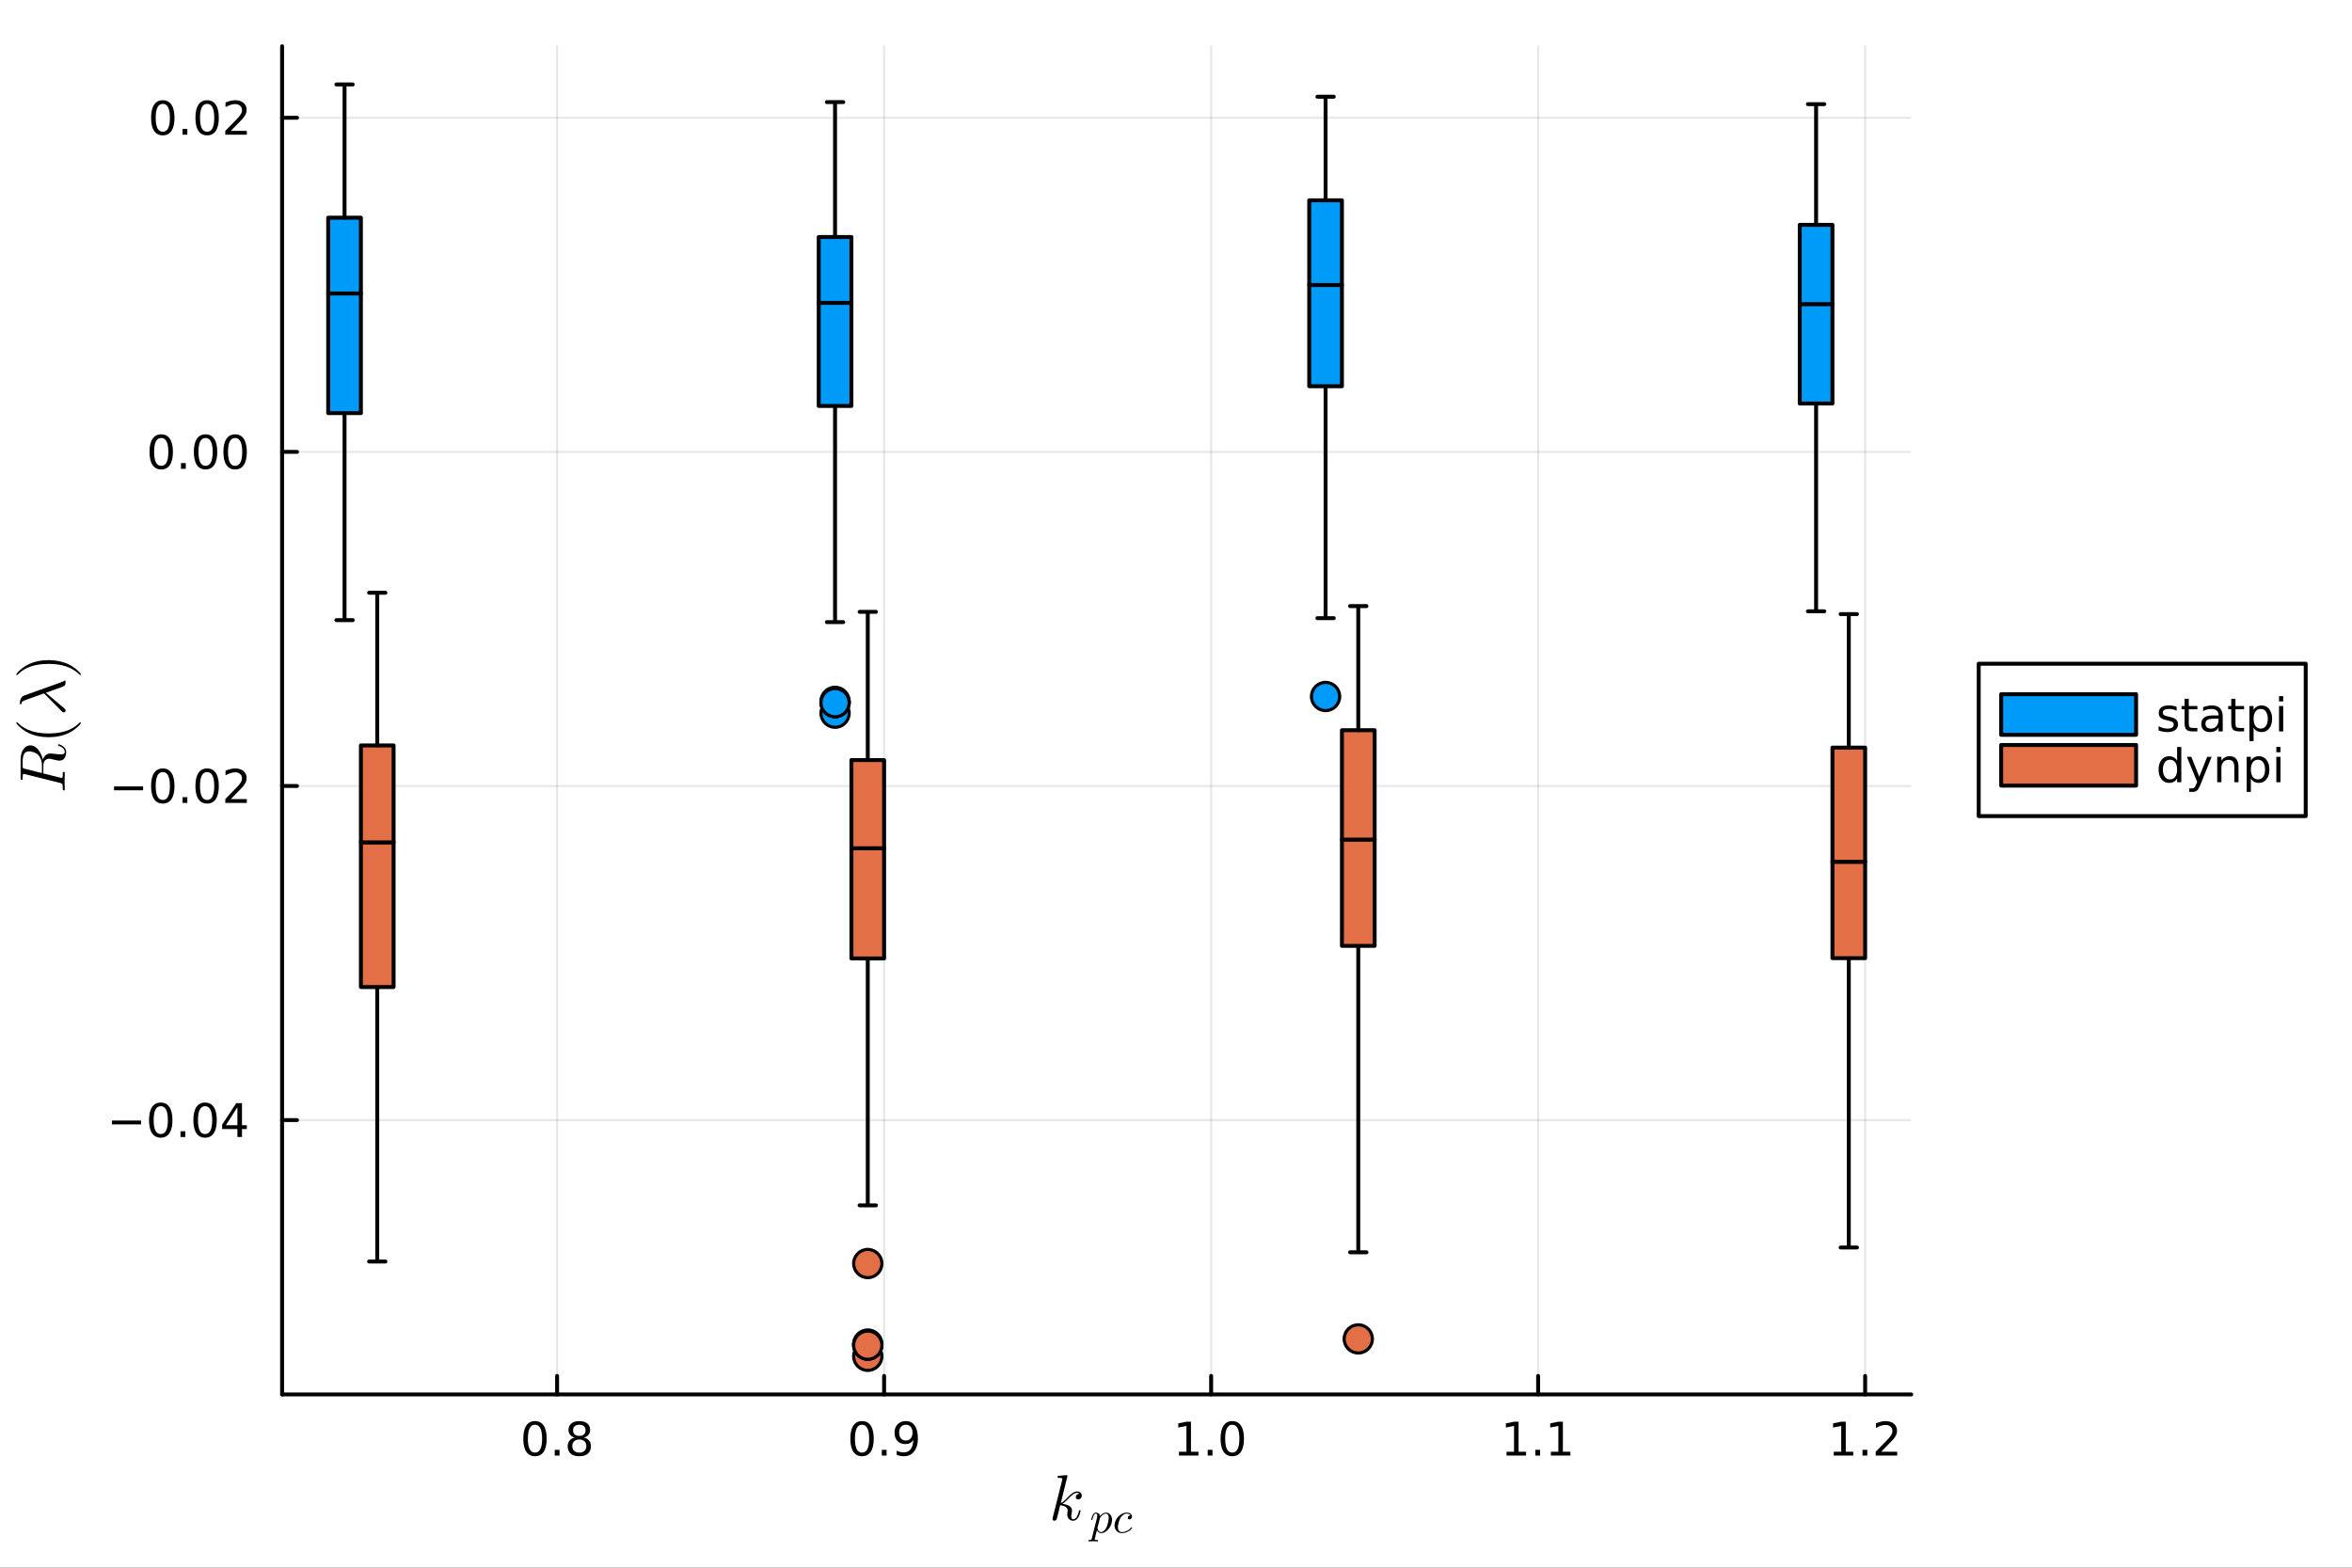 <?xml version="1.0" encoding="utf-8"?>
<svg xmlns="http://www.w3.org/2000/svg" xmlns:xlink="http://www.w3.org/1999/xlink" width="600" height="400" viewBox="0 0 2400 1600">
<rect x="0" y="0" width="2400" height="1600" fill="#333333" stroke="none"/>
<defs>
  <clipPath id="clip220">
    <rect x="0" y="0" width="2400" height="1600"/>
  </clipPath>
</defs>
<path clip-path="url(#clip220)" d="M0 1600 L2400 1600 L2400 0 L0 0  Z" fill="#ffffff" fill-rule="evenodd" fill-opacity="1"/>
<defs>
  <clipPath id="clip221">
    <rect x="480" y="0" width="1681" height="1600"/>
  </clipPath>
</defs>
<path clip-path="url(#clip220)" d="M287.852 1423.18 L1950.26 1423.18 L1950.26 47.244 L287.852 47.244  Z" fill="#ffffff" fill-rule="evenodd" fill-opacity="1"/>
<defs>
  <clipPath id="clip222">
    <rect x="287" y="47" width="1663" height="1377"/>
  </clipPath>
</defs>
<polyline clip-path="url(#clip222)" style="stroke:#000000; stroke-linecap:round; stroke-linejoin:round; stroke-width:2; stroke-opacity:0.1; fill:none" points="568.479,1423.18 568.479,47.244 "/>
<polyline clip-path="url(#clip222)" style="stroke:#000000; stroke-linecap:round; stroke-linejoin:round; stroke-width:2; stroke-opacity:0.1; fill:none" points="902.162,1423.18 902.162,47.244 "/>
<polyline clip-path="url(#clip222)" style="stroke:#000000; stroke-linecap:round; stroke-linejoin:round; stroke-width:2; stroke-opacity:0.1; fill:none" points="1235.85,1423.18 1235.85,47.244 "/>
<polyline clip-path="url(#clip222)" style="stroke:#000000; stroke-linecap:round; stroke-linejoin:round; stroke-width:2; stroke-opacity:0.1; fill:none" points="1569.53,1423.18 1569.53,47.244 "/>
<polyline clip-path="url(#clip222)" style="stroke:#000000; stroke-linecap:round; stroke-linejoin:round; stroke-width:2; stroke-opacity:0.1; fill:none" points="1903.21,1423.18 1903.21,47.244 "/>
<polyline clip-path="url(#clip220)" style="stroke:#000000; stroke-linecap:round; stroke-linejoin:round; stroke-width:4; stroke-opacity:1; fill:none" points="287.852,1423.18 1950.26,1423.18 "/>
<polyline clip-path="url(#clip220)" style="stroke:#000000; stroke-linecap:round; stroke-linejoin:round; stroke-width:4; stroke-opacity:1; fill:none" points="568.479,1423.18 568.479,1404.28 "/>
<polyline clip-path="url(#clip220)" style="stroke:#000000; stroke-linecap:round; stroke-linejoin:round; stroke-width:4; stroke-opacity:1; fill:none" points="902.162,1423.18 902.162,1404.28 "/>
<polyline clip-path="url(#clip220)" style="stroke:#000000; stroke-linecap:round; stroke-linejoin:round; stroke-width:4; stroke-opacity:1; fill:none" points="1235.85,1423.18 1235.85,1404.28 "/>
<polyline clip-path="url(#clip220)" style="stroke:#000000; stroke-linecap:round; stroke-linejoin:round; stroke-width:4; stroke-opacity:1; fill:none" points="1569.53,1423.18 1569.53,1404.28 "/>
<polyline clip-path="url(#clip220)" style="stroke:#000000; stroke-linecap:round; stroke-linejoin:round; stroke-width:4; stroke-opacity:1; fill:none" points="1903.21,1423.18 1903.21,1404.28 "/>
<path clip-path="url(#clip220)" d="M545.91 1454.1 Q542.299 1454.1 540.47 1457.66 Q538.665 1461.2 538.665 1468.33 Q538.665 1475.44 540.47 1479.01 Q542.299 1482.55 545.91 1482.55 Q549.544 1482.55 551.35 1479.01 Q553.178 1475.44 553.178 1468.33 Q553.178 1461.2 551.35 1457.66 Q549.544 1454.1 545.91 1454.1 M545.91 1450.39 Q551.72 1450.39 554.776 1455 Q557.854 1459.58 557.854 1468.33 Q557.854 1477.06 554.776 1481.67 Q551.72 1486.25 545.91 1486.25 Q540.1 1486.25 537.021 1481.67 Q533.966 1477.06 533.966 1468.33 Q533.966 1459.58 537.021 1455 Q540.1 1450.39 545.91 1450.39 Z" fill="#000000" fill-rule="nonzero" fill-opacity="1" /><path clip-path="url(#clip220)" d="M566.072 1479.7 L570.956 1479.7 L570.956 1485.58 L566.072 1485.58 L566.072 1479.7 Z" fill="#000000" fill-rule="nonzero" fill-opacity="1" /><path clip-path="url(#clip220)" d="M591.141 1469.17 Q587.808 1469.17 585.887 1470.95 Q583.988 1472.73 583.988 1475.86 Q583.988 1478.98 585.887 1480.77 Q587.808 1482.55 591.141 1482.55 Q594.475 1482.55 596.396 1480.77 Q598.317 1478.96 598.317 1475.86 Q598.317 1472.73 596.396 1470.95 Q594.498 1469.17 591.141 1469.17 M586.465 1467.18 Q583.456 1466.44 581.766 1464.38 Q580.1 1462.32 580.1 1459.35 Q580.1 1455.21 583.039 1452.8 Q586.002 1450.39 591.141 1450.39 Q596.303 1450.39 599.243 1452.8 Q602.183 1455.21 602.183 1459.35 Q602.183 1462.32 600.493 1464.38 Q598.826 1466.44 595.84 1467.18 Q599.22 1467.96 601.095 1470.26 Q602.993 1472.55 602.993 1475.86 Q602.993 1480.88 599.914 1483.57 Q596.859 1486.25 591.141 1486.25 Q585.424 1486.25 582.345 1483.57 Q579.289 1480.88 579.289 1475.86 Q579.289 1472.55 581.188 1470.26 Q583.086 1467.96 586.465 1467.18 M584.752 1459.79 Q584.752 1462.48 586.419 1463.98 Q588.109 1465.49 591.141 1465.49 Q594.15 1465.49 595.84 1463.98 Q597.553 1462.48 597.553 1459.79 Q597.553 1457.11 595.84 1455.6 Q594.15 1454.1 591.141 1454.1 Q588.109 1454.1 586.419 1455.6 Q584.752 1457.11 584.752 1459.79 Z" fill="#000000" fill-rule="nonzero" fill-opacity="1" /><path clip-path="url(#clip220)" d="M879.639 1454.1 Q876.028 1454.1 874.199 1457.66 Q872.394 1461.2 872.394 1468.33 Q872.394 1475.44 874.199 1479.01 Q876.028 1482.55 879.639 1482.55 Q883.273 1482.55 885.079 1479.01 Q886.908 1475.44 886.908 1468.33 Q886.908 1461.2 885.079 1457.66 Q883.273 1454.1 879.639 1454.1 M879.639 1450.39 Q885.449 1450.39 888.505 1455 Q891.584 1459.58 891.584 1468.33 Q891.584 1477.06 888.505 1481.67 Q885.449 1486.25 879.639 1486.25 Q873.829 1486.25 870.75 1481.67 Q867.695 1477.06 867.695 1468.33 Q867.695 1459.58 870.75 1455 Q873.829 1450.39 879.639 1450.39 Z" fill="#000000" fill-rule="nonzero" fill-opacity="1" /><path clip-path="url(#clip220)" d="M899.801 1479.7 L904.685 1479.7 L904.685 1485.58 L899.801 1485.58 L899.801 1479.7 Z" fill="#000000" fill-rule="nonzero" fill-opacity="1" /><path clip-path="url(#clip220)" d="M915.009 1484.86 L915.009 1480.6 Q916.769 1481.44 918.574 1481.88 Q920.38 1482.32 922.116 1482.32 Q926.745 1482.32 929.176 1479.21 Q931.63 1476.09 931.977 1469.75 Q930.634 1471.74 928.574 1472.8 Q926.514 1473.87 924.014 1473.87 Q918.829 1473.87 915.796 1470.74 Q912.787 1467.59 912.787 1462.15 Q912.787 1456.83 915.935 1453.61 Q919.083 1450.39 924.315 1450.39 Q930.31 1450.39 933.458 1455 Q936.63 1459.58 936.63 1468.33 Q936.63 1476.51 932.741 1481.39 Q928.875 1486.25 922.324 1486.25 Q920.565 1486.25 918.759 1485.9 Q916.954 1485.56 915.009 1484.86 M924.315 1470.21 Q927.463 1470.21 929.292 1468.06 Q931.144 1465.9 931.144 1462.15 Q931.144 1458.43 929.292 1456.27 Q927.463 1454.1 924.315 1454.1 Q921.167 1454.1 919.315 1456.27 Q917.486 1458.43 917.486 1462.15 Q917.486 1465.9 919.315 1468.06 Q921.167 1470.21 924.315 1470.21 Z" fill="#000000" fill-rule="nonzero" fill-opacity="1" /><path clip-path="url(#clip220)" d="M1203 1481.64 L1210.64 1481.64 L1210.64 1455.28 L1202.33 1456.95 L1202.33 1452.69 L1210.59 1451.02 L1215.27 1451.02 L1215.27 1481.64 L1222.91 1481.64 L1222.91 1485.58 L1203 1485.58 L1203 1481.64 Z" fill="#000000" fill-rule="nonzero" fill-opacity="1" /><path clip-path="url(#clip220)" d="M1232.35 1479.7 L1237.23 1479.7 L1237.23 1485.58 L1232.35 1485.58 L1232.35 1479.7 Z" fill="#000000" fill-rule="nonzero" fill-opacity="1" /><path clip-path="url(#clip220)" d="M1257.42 1454.1 Q1253.81 1454.1 1251.98 1457.66 Q1250.17 1461.2 1250.17 1468.33 Q1250.17 1475.44 1251.98 1479.01 Q1253.81 1482.55 1257.42 1482.55 Q1261.05 1482.55 1262.86 1479.01 Q1264.69 1475.44 1264.69 1468.33 Q1264.69 1461.2 1262.86 1457.66 Q1261.05 1454.1 1257.42 1454.1 M1257.42 1450.39 Q1263.23 1450.39 1266.28 1455 Q1269.36 1459.58 1269.36 1468.33 Q1269.36 1477.06 1266.28 1481.67 Q1263.23 1486.25 1257.42 1486.25 Q1251.61 1486.25 1248.53 1481.67 Q1245.47 1477.06 1245.47 1468.33 Q1245.47 1459.58 1248.53 1455 Q1251.61 1450.39 1257.42 1450.39 Z" fill="#000000" fill-rule="nonzero" fill-opacity="1" /><path clip-path="url(#clip220)" d="M1537.29 1481.64 L1544.93 1481.64 L1544.93 1455.28 L1536.62 1456.95 L1536.62 1452.69 L1544.89 1451.02 L1549.56 1451.02 L1549.56 1481.64 L1557.2 1481.64 L1557.2 1485.58 L1537.29 1485.58 L1537.29 1481.64 Z" fill="#000000" fill-rule="nonzero" fill-opacity="1" /><path clip-path="url(#clip220)" d="M1566.65 1479.7 L1571.53 1479.7 L1571.53 1485.58 L1566.65 1485.58 L1566.65 1479.7 Z" fill="#000000" fill-rule="nonzero" fill-opacity="1" /><path clip-path="url(#clip220)" d="M1582.53 1481.64 L1590.16 1481.64 L1590.16 1455.28 L1581.85 1456.95 L1581.85 1452.69 L1590.12 1451.02 L1594.79 1451.02 L1594.79 1481.64 L1602.43 1481.64 L1602.43 1485.58 L1582.53 1485.58 L1582.53 1481.64 Z" fill="#000000" fill-rule="nonzero" fill-opacity="1" /><path clip-path="url(#clip220)" d="M1871.16 1481.64 L1878.8 1481.64 L1878.8 1455.28 L1870.49 1456.95 L1870.49 1452.69 L1878.75 1451.02 L1883.43 1451.02 L1883.43 1481.64 L1891.07 1481.64 L1891.07 1485.58 L1871.16 1485.58 L1871.16 1481.64 Z" fill="#000000" fill-rule="nonzero" fill-opacity="1" /><path clip-path="url(#clip220)" d="M1900.51 1479.7 L1905.4 1479.7 L1905.4 1485.58 L1900.51 1485.58 L1900.51 1479.7 Z" fill="#000000" fill-rule="nonzero" fill-opacity="1" /><path clip-path="url(#clip220)" d="M1919.61 1481.64 L1935.93 1481.64 L1935.93 1485.58 L1913.99 1485.58 L1913.99 1481.64 Q1916.65 1478.89 1921.23 1474.26 Q1925.84 1469.61 1927.02 1468.27 Q1929.26 1465.74 1930.14 1464.01 Q1931.05 1462.25 1931.05 1460.56 Q1931.05 1457.8 1929.1 1456.07 Q1927.18 1454.33 1924.08 1454.33 Q1921.88 1454.33 1919.43 1455.09 Q1917 1455.86 1914.22 1457.41 L1914.22 1452.69 Q1917.04 1451.55 1919.5 1450.97 Q1921.95 1450.39 1923.99 1450.39 Q1929.36 1450.39 1932.55 1453.08 Q1935.75 1455.77 1935.75 1460.26 Q1935.75 1462.39 1934.94 1464.31 Q1934.15 1466.2 1932.04 1468.8 Q1931.46 1469.47 1928.36 1472.69 Q1925.26 1475.88 1919.61 1481.64 Z" fill="#000000" fill-rule="nonzero" fill-opacity="1" /><path clip-path="url(#clip220)" d="M1103.85 1526.34 Q1103.85 1528.18 1102.72 1529.27 Q1101.63 1530.37 1100.24 1530.37 Q1099.02 1530.37 1098.38 1529.66 Q1097.73 1528.95 1097.73 1528.05 Q1097.73 1527.66 1097.89 1527.18 Q1098.05 1526.67 1098.41 1526.05 Q1098.79 1525.44 1099.6 1524.99 Q1100.4 1524.54 1101.5 1524.48 Q1101.27 1524.25 1101.21 1524.22 Q1100.73 1523.83 1099.82 1523.7 Q1099.7 1523.64 1099.25 1523.64 Q1097.02 1523.64 1094.77 1525.28 Q1092.55 1526.89 1089.81 1529.95 Q1086.36 1533.53 1084.14 1534.85 Q1093.9 1536.13 1093.9 1541.77 Q1093.9 1542.7 1093.64 1543.83 Q1093.13 1545.96 1093.13 1547.5 Q1093.13 1550.59 1095.22 1550.59 Q1097.25 1550.59 1098.54 1548.53 Q1099.86 1546.47 1100.95 1542.45 Q1101.11 1541.71 1101.27 1541.48 Q1101.44 1541.25 1101.89 1541.25 Q1102.69 1541.25 1102.69 1541.9 Q1101.95 1545.67 1100.31 1548.57 Q1098.21 1552.08 1095.09 1552.08 Q1092.48 1552.08 1090.74 1550.27 Q1089.04 1548.44 1089.04 1545.54 Q1089.04 1544.83 1089.29 1543.22 Q1089.49 1542.58 1089.49 1541.83 Q1089.49 1540.32 1088.65 1539.19 Q1087.81 1538.03 1086.46 1537.45 Q1085.11 1536.87 1083.98 1536.62 Q1082.88 1536.33 1081.82 1536.23 Q1078.6 1549.85 1078.15 1550.69 Q1077.86 1551.27 1077.22 1551.66 Q1076.57 1552.08 1075.9 1552.08 Q1075.25 1552.08 1074.61 1551.63 Q1074 1551.21 1074 1550.21 Q1074 1549.69 1074.25 1548.76 L1083.82 1510.76 L1084.01 1509.47 Q1084.01 1509.08 1083.85 1508.89 Q1083.72 1508.66 1082.95 1508.5 Q1082.21 1508.34 1080.73 1508.34 Q1080.11 1508.34 1079.82 1508.31 Q1079.57 1508.28 1079.34 1508.12 Q1079.12 1507.92 1079.12 1507.54 Q1079.12 1506.99 1079.34 1506.7 Q1079.6 1506.38 1079.79 1506.31 Q1079.99 1506.25 1080.37 1506.21 Q1080.92 1506.18 1082.76 1506.02 Q1084.59 1505.83 1086.17 1505.7 Q1087.75 1505.57 1088.42 1505.57 Q1088.81 1505.57 1089 1505.76 Q1089.23 1505.93 1089.26 1506.12 L1089.29 1506.28 L1082.43 1534.11 Q1085.27 1532.98 1089.74 1527.99 Q1094.93 1522.19 1099.37 1522.19 Q1101.47 1522.19 1102.66 1523.48 Q1103.85 1524.73 1103.85 1526.34 Z" fill="#000000" fill-rule="nonzero" fill-opacity="1" /><path clip-path="url(#clip220)" d="M1134.72 1551.17 Q1134.72 1554.46 1133.05 1557.64 Q1131.41 1560.82 1128.81 1562.78 Q1126.22 1564.72 1123.58 1564.72 Q1122.01 1564.72 1120.95 1563.86 Q1119.91 1562.98 1119.35 1561.74 Q1118.92 1563.27 1117.99 1566.95 Q1117.07 1570.62 1117.07 1570.98 Q1117.07 1571.19 1117.11 1571.28 Q1117.16 1571.37 1117.36 1571.48 Q1117.56 1571.61 1118.06 1571.66 Q1118.56 1571.73 1119.39 1571.73 Q1119.82 1571.73 1119.98 1571.73 Q1120.16 1571.75 1120.31 1571.86 Q1120.5 1571.97 1120.5 1572.22 Q1120.5 1573.15 1119.66 1573.15 Q1118.92 1573.15 1117.38 1573.08 Q1115.85 1573.01 1115.08 1573.01 Q1114.43 1573.01 1113.12 1573.08 Q1111.82 1573.15 1111.21 1573.15 Q1110.6 1573.15 1110.6 1572.61 Q1110.6 1572.29 1110.69 1572.09 Q1110.76 1571.91 1110.94 1571.82 Q1111.12 1571.75 1111.27 1571.73 Q1111.41 1571.73 1111.68 1571.73 Q1112.72 1571.73 1113.17 1571.55 Q1113.62 1571.39 1113.78 1571.05 Q1113.96 1570.73 1114.16 1569.83 L1119.35 1549.27 Q1119.66 1547.9 1119.66 1546.93 Q1119.66 1545.71 1119.28 1545.26 Q1118.89 1544.81 1118.22 1544.81 Q1117.05 1544.81 1116.28 1546.21 Q1115.51 1547.6 1114.86 1550.31 Q1114.66 1551.05 1114.52 1551.21 Q1114.41 1551.37 1114.07 1551.37 Q1113.51 1551.35 1113.51 1550.9 Q1113.51 1550.78 1113.69 1550.06 Q1113.87 1549.32 1114.21 1548.24 Q1114.57 1547.13 1114.95 1546.43 Q1115.17 1545.96 1115.38 1545.64 Q1115.58 1545.33 1115.99 1544.83 Q1116.41 1544.34 1117.02 1544.07 Q1117.63 1543.79 1118.38 1543.79 Q1119.82 1543.79 1121.01 1544.65 Q1122.21 1545.51 1122.52 1547.24 Q1123.81 1545.73 1125.39 1544.76 Q1126.97 1543.79 1128.57 1543.79 Q1131.23 1543.79 1132.96 1545.87 Q1134.72 1547.92 1134.72 1551.17 M1131.38 1549.14 Q1131.38 1547.09 1130.59 1545.96 Q1129.83 1544.81 1128.43 1544.81 Q1126.69 1544.81 1124.69 1546.57 Q1122.7 1548.24 1122.3 1549.79 L1120.02 1558.83 L1119.89 1559.58 Q1119.89 1559.71 1119.95 1560.12 Q1120.04 1560.5 1120.29 1561.13 Q1120.56 1561.76 1120.92 1562.33 Q1121.31 1562.87 1121.98 1563.27 Q1122.68 1563.68 1123.54 1563.68 Q1124.91 1563.68 1126.4 1562.46 Q1127.91 1561.24 1129.04 1558.94 Q1129.74 1557.46 1130.55 1554.26 Q1131.38 1551.03 1131.38 1549.14 Z" fill="#000000" fill-rule="nonzero" fill-opacity="1" /><path clip-path="url(#clip220)" d="M1155.08 1558.85 Q1155.26 1559.06 1155.26 1559.26 Q1155.26 1559.46 1154.81 1560.05 Q1154.38 1560.64 1153.46 1561.42 Q1152.53 1562.21 1151.34 1562.96 Q1150.14 1563.7 1148.38 1564.2 Q1146.63 1564.72 1144.78 1564.72 Q1141.33 1564.72 1139.3 1562.44 Q1137.29 1560.16 1137.29 1556.89 Q1137.29 1553.71 1139.07 1550.67 Q1140.85 1547.6 1143.74 1545.71 Q1146.63 1543.79 1149.67 1543.79 Q1152.08 1543.79 1153.59 1544.92 Q1155.1 1546.05 1155.1 1547.76 Q1155.1 1549.09 1154.34 1549.9 Q1153.57 1550.72 1152.53 1550.72 Q1151.81 1550.72 1151.32 1550.31 Q1150.82 1549.88 1150.82 1549.09 Q1150.82 1548.08 1151.65 1547.29 Q1151.97 1546.97 1152.33 1546.84 Q1152.71 1546.68 1152.94 1546.68 Q1153.16 1546.66 1153.68 1546.66 Q1153.21 1545.78 1152.08 1545.31 Q1150.98 1544.81 1149.71 1544.81 Q1147.84 1544.81 1146.06 1546.12 Q1144.28 1547.4 1143.2 1549.43 Q1142.12 1551.41 1141.42 1554.23 Q1140.72 1557.03 1140.72 1558.65 Q1140.72 1560.88 1141.76 1562.28 Q1142.79 1563.68 1144.87 1563.68 Q1145.27 1563.68 1145.7 1563.66 Q1146.15 1563.63 1147.28 1563.39 Q1148.43 1563.14 1149.44 1562.71 Q1150.46 1562.28 1151.74 1561.36 Q1153.05 1560.41 1154.09 1559.12 Q1154.45 1558.65 1154.7 1558.65 Q1154.9 1558.65 1155.08 1558.85 Z" fill="#000000" fill-rule="nonzero" fill-opacity="1" /><polyline clip-path="url(#clip222)" style="stroke:#000000; stroke-linecap:round; stroke-linejoin:round; stroke-width:2; stroke-opacity:0.1; fill:none" points="287.852,1143.18 1950.26,1143.18 "/>
<polyline clip-path="url(#clip222)" style="stroke:#000000; stroke-linecap:round; stroke-linejoin:round; stroke-width:2; stroke-opacity:0.1; fill:none" points="287.852,802.188 1950.26,802.188 "/>
<polyline clip-path="url(#clip222)" style="stroke:#000000; stroke-linecap:round; stroke-linejoin:round; stroke-width:2; stroke-opacity:0.1; fill:none" points="287.852,461.195 1950.26,461.195 "/>
<polyline clip-path="url(#clip222)" style="stroke:#000000; stroke-linecap:round; stroke-linejoin:round; stroke-width:2; stroke-opacity:0.1; fill:none" points="287.852,120.201 1950.26,120.201 "/>
<polyline clip-path="url(#clip220)" style="stroke:#000000; stroke-linecap:round; stroke-linejoin:round; stroke-width:4; stroke-opacity:1; fill:none" points="287.852,1423.18 287.852,47.244 "/>
<polyline clip-path="url(#clip220)" style="stroke:#000000; stroke-linecap:round; stroke-linejoin:round; stroke-width:4; stroke-opacity:1; fill:none" points="287.852,1143.18 303.066,1143.18 "/>
<polyline clip-path="url(#clip220)" style="stroke:#000000; stroke-linecap:round; stroke-linejoin:round; stroke-width:4; stroke-opacity:1; fill:none" points="287.852,802.188 303.066,802.188 "/>
<polyline clip-path="url(#clip220)" style="stroke:#000000; stroke-linecap:round; stroke-linejoin:round; stroke-width:4; stroke-opacity:1; fill:none" points="287.852,461.195 303.066,461.195 "/>
<polyline clip-path="url(#clip220)" style="stroke:#000000; stroke-linecap:round; stroke-linejoin:round; stroke-width:4; stroke-opacity:1; fill:none" points="287.852,120.201 303.066,120.201 "/>
<path clip-path="url(#clip220)" d="M114.26 1143.63 L143.936 1143.63 L143.936 1147.57 L114.26 1147.57 L114.26 1143.63 Z" fill="#000000" fill-rule="nonzero" fill-opacity="1" /><path clip-path="url(#clip220)" d="M164.028 1128.98 Q160.417 1128.98 158.589 1132.55 Q156.783 1136.09 156.783 1143.22 Q156.783 1150.32 158.589 1153.89 Q160.417 1157.43 164.028 1157.43 Q167.663 1157.43 169.468 1153.89 Q171.297 1150.32 171.297 1143.22 Q171.297 1136.09 169.468 1132.55 Q167.663 1128.98 164.028 1128.98 M164.028 1125.28 Q169.839 1125.28 172.894 1129.88 Q175.973 1134.47 175.973 1143.22 Q175.973 1151.94 172.894 1156.55 Q169.839 1161.13 164.028 1161.13 Q158.218 1161.13 155.14 1156.55 Q152.084 1151.94 152.084 1143.22 Q152.084 1134.47 155.14 1129.88 Q158.218 1125.28 164.028 1125.28 Z" fill="#000000" fill-rule="nonzero" fill-opacity="1" /><path clip-path="url(#clip220)" d="M184.19 1154.58 L189.075 1154.58 L189.075 1160.46 L184.19 1160.46 L184.19 1154.58 Z" fill="#000000" fill-rule="nonzero" fill-opacity="1" /><path clip-path="url(#clip220)" d="M209.26 1128.98 Q205.649 1128.98 203.82 1132.55 Q202.014 1136.09 202.014 1143.22 Q202.014 1150.32 203.82 1153.89 Q205.649 1157.43 209.26 1157.43 Q212.894 1157.43 214.699 1153.89 Q216.528 1150.32 216.528 1143.22 Q216.528 1136.09 214.699 1132.55 Q212.894 1128.98 209.26 1128.98 M209.26 1125.28 Q215.07 1125.28 218.125 1129.88 Q221.204 1134.47 221.204 1143.22 Q221.204 1151.94 218.125 1156.55 Q215.07 1161.13 209.26 1161.13 Q203.449 1161.13 200.371 1156.55 Q197.315 1151.94 197.315 1143.22 Q197.315 1134.47 200.371 1129.88 Q203.449 1125.28 209.26 1125.28 Z" fill="#000000" fill-rule="nonzero" fill-opacity="1" /><path clip-path="url(#clip220)" d="M242.269 1129.98 L230.463 1148.43 L242.269 1148.43 L242.269 1129.98 M241.042 1125.9 L246.921 1125.9 L246.921 1148.43 L251.852 1148.43 L251.852 1152.31 L246.921 1152.31 L246.921 1160.46 L242.269 1160.46 L242.269 1152.31 L226.667 1152.31 L226.667 1147.8 L241.042 1125.9 Z" fill="#000000" fill-rule="nonzero" fill-opacity="1" /><path clip-path="url(#clip220)" d="M116.343 802.64 L146.019 802.64 L146.019 806.575 L116.343 806.575 L116.343 802.64 Z" fill="#000000" fill-rule="nonzero" fill-opacity="1" /><path clip-path="url(#clip220)" d="M166.112 787.987 Q162.501 787.987 160.672 791.552 Q158.866 795.093 158.866 802.223 Q158.866 809.33 160.672 812.894 Q162.501 816.436 166.112 816.436 Q169.746 816.436 171.552 812.894 Q173.38 809.33 173.38 802.223 Q173.38 795.093 171.552 791.552 Q169.746 787.987 166.112 787.987 M166.112 784.283 Q171.922 784.283 174.977 788.89 Q178.056 793.473 178.056 802.223 Q178.056 810.95 174.977 815.556 Q171.922 820.14 166.112 820.14 Q160.302 820.14 157.223 815.556 Q154.167 810.95 154.167 802.223 Q154.167 793.473 157.223 788.89 Q160.302 784.283 166.112 784.283 Z" fill="#000000" fill-rule="nonzero" fill-opacity="1" /><path clip-path="url(#clip220)" d="M186.274 813.589 L191.158 813.589 L191.158 819.468 L186.274 819.468 L186.274 813.589 Z" fill="#000000" fill-rule="nonzero" fill-opacity="1" /><path clip-path="url(#clip220)" d="M211.343 787.987 Q207.732 787.987 205.903 791.552 Q204.098 795.093 204.098 802.223 Q204.098 809.33 205.903 812.894 Q207.732 816.436 211.343 816.436 Q214.977 816.436 216.783 812.894 Q218.611 809.33 218.611 802.223 Q218.611 795.093 216.783 791.552 Q214.977 787.987 211.343 787.987 M211.343 784.283 Q217.153 784.283 220.209 788.89 Q223.287 793.473 223.287 802.223 Q223.287 810.95 220.209 815.556 Q217.153 820.14 211.343 820.14 Q205.533 820.14 202.454 815.556 Q199.399 810.95 199.399 802.223 Q199.399 793.473 202.454 788.89 Q205.533 784.283 211.343 784.283 Z" fill="#000000" fill-rule="nonzero" fill-opacity="1" /><path clip-path="url(#clip220)" d="M235.533 815.533 L251.852 815.533 L251.852 819.468 L229.908 819.468 L229.908 815.533 Q232.57 812.779 237.153 808.149 Q241.759 803.496 242.94 802.154 Q245.185 799.63 246.065 797.894 Q246.968 796.135 246.968 794.445 Q246.968 791.691 245.023 789.955 Q243.102 788.219 240 788.219 Q237.801 788.219 235.347 788.982 Q232.917 789.746 230.139 791.297 L230.139 786.575 Q232.963 785.441 235.417 784.862 Q237.871 784.283 239.908 784.283 Q245.278 784.283 248.472 786.969 Q251.667 789.654 251.667 794.144 Q251.667 796.274 250.857 798.195 Q250.07 800.093 247.963 802.686 Q247.384 803.357 244.283 806.575 Q241.181 809.769 235.533 815.533 Z" fill="#000000" fill-rule="nonzero" fill-opacity="1" /><path clip-path="url(#clip220)" d="M164.515 446.993 Q160.903 446.993 159.075 450.558 Q157.269 454.1 157.269 461.229 Q157.269 468.336 159.075 471.9 Q160.903 475.442 164.515 475.442 Q168.149 475.442 169.954 471.9 Q171.783 468.336 171.783 461.229 Q171.783 454.1 169.954 450.558 Q168.149 446.993 164.515 446.993 M164.515 443.29 Q170.325 443.29 173.38 447.896 Q176.459 452.479 176.459 461.229 Q176.459 469.956 173.38 474.563 Q170.325 479.146 164.515 479.146 Q158.704 479.146 155.626 474.563 Q152.57 469.956 152.57 461.229 Q152.57 452.479 155.626 447.896 Q158.704 443.29 164.515 443.29 Z" fill="#000000" fill-rule="nonzero" fill-opacity="1" /><path clip-path="url(#clip220)" d="M184.676 472.595 L189.561 472.595 L189.561 478.475 L184.676 478.475 L184.676 472.595 Z" fill="#000000" fill-rule="nonzero" fill-opacity="1" /><path clip-path="url(#clip220)" d="M209.746 446.993 Q206.135 446.993 204.306 450.558 Q202.5 454.1 202.5 461.229 Q202.5 468.336 204.306 471.9 Q206.135 475.442 209.746 475.442 Q213.38 475.442 215.186 471.9 Q217.014 468.336 217.014 461.229 Q217.014 454.1 215.186 450.558 Q213.38 446.993 209.746 446.993 M209.746 443.29 Q215.556 443.29 218.611 447.896 Q221.69 452.479 221.69 461.229 Q221.69 469.956 218.611 474.563 Q215.556 479.146 209.746 479.146 Q203.936 479.146 200.857 474.563 Q197.801 469.956 197.801 461.229 Q197.801 452.479 200.857 447.896 Q203.936 443.29 209.746 443.29 Z" fill="#000000" fill-rule="nonzero" fill-opacity="1" /><path clip-path="url(#clip220)" d="M239.908 446.993 Q236.297 446.993 234.468 450.558 Q232.662 454.1 232.662 461.229 Q232.662 468.336 234.468 471.9 Q236.297 475.442 239.908 475.442 Q243.542 475.442 245.347 471.9 Q247.176 468.336 247.176 461.229 Q247.176 454.1 245.347 450.558 Q243.542 446.993 239.908 446.993 M239.908 443.29 Q245.718 443.29 248.773 447.896 Q251.852 452.479 251.852 461.229 Q251.852 469.956 248.773 474.563 Q245.718 479.146 239.908 479.146 Q234.097 479.146 231.019 474.563 Q227.963 469.956 227.963 461.229 Q227.963 452.479 231.019 447.896 Q234.097 443.29 239.908 443.29 Z" fill="#000000" fill-rule="nonzero" fill-opacity="1" /><path clip-path="url(#clip220)" d="M166.112 105.999 Q162.501 105.999 160.672 109.564 Q158.866 113.106 158.866 120.235 Q158.866 127.342 160.672 130.907 Q162.501 134.448 166.112 134.448 Q169.746 134.448 171.552 130.907 Q173.38 127.342 173.38 120.235 Q173.38 113.106 171.552 109.564 Q169.746 105.999 166.112 105.999 M166.112 102.296 Q171.922 102.296 174.977 106.902 Q178.056 111.485 178.056 120.235 Q178.056 128.962 174.977 133.569 Q171.922 138.152 166.112 138.152 Q160.302 138.152 157.223 133.569 Q154.167 128.962 154.167 120.235 Q154.167 111.485 157.223 106.902 Q160.302 102.296 166.112 102.296 Z" fill="#000000" fill-rule="nonzero" fill-opacity="1" /><path clip-path="url(#clip220)" d="M186.274 131.601 L191.158 131.601 L191.158 137.481 L186.274 137.481 L186.274 131.601 Z" fill="#000000" fill-rule="nonzero" fill-opacity="1" /><path clip-path="url(#clip220)" d="M211.343 105.999 Q207.732 105.999 205.903 109.564 Q204.098 113.106 204.098 120.235 Q204.098 127.342 205.903 130.907 Q207.732 134.448 211.343 134.448 Q214.977 134.448 216.783 130.907 Q218.611 127.342 218.611 120.235 Q218.611 113.106 216.783 109.564 Q214.977 105.999 211.343 105.999 M211.343 102.296 Q217.153 102.296 220.209 106.902 Q223.287 111.485 223.287 120.235 Q223.287 128.962 220.209 133.569 Q217.153 138.152 211.343 138.152 Q205.533 138.152 202.454 133.569 Q199.399 128.962 199.399 120.235 Q199.399 111.485 202.454 106.902 Q205.533 102.296 211.343 102.296 Z" fill="#000000" fill-rule="nonzero" fill-opacity="1" /><path clip-path="url(#clip220)" d="M235.533 133.546 L251.852 133.546 L251.852 137.481 L229.908 137.481 L229.908 133.546 Q232.57 130.791 237.153 126.161 Q241.759 121.509 242.94 120.166 Q245.185 117.643 246.065 115.907 Q246.968 114.147 246.968 112.458 Q246.968 109.703 245.023 107.967 Q243.102 106.231 240 106.231 Q237.801 106.231 235.347 106.995 Q232.917 107.759 230.139 109.31 L230.139 104.587 Q232.963 103.453 235.417 102.874 Q237.871 102.296 239.908 102.296 Q245.278 102.296 248.472 104.981 Q251.667 107.666 251.667 112.157 Q251.667 114.286 250.857 116.208 Q250.07 118.106 247.963 120.698 Q247.384 121.37 244.283 124.587 Q241.181 127.782 235.533 133.546 Z" fill="#000000" fill-rule="nonzero" fill-opacity="1" /><path clip-path="url(#clip220)" d="M29.595 766.825 Q28.532 766.825 27.663 767.115 Q26.761 767.372 26.149 767.791 Q25.505 768.178 25.022 768.918 Q24.506 769.659 24.184 770.271 Q23.862 770.883 23.669 771.913 Q23.444 772.944 23.347 773.62 Q23.218 774.297 23.154 775.456 Q23.089 776.615 23.089 777.195 Q23.089 777.743 23.089 778.838 Q23.089 782.284 23.154 782.863 Q23.282 783.733 23.798 784.055 Q24.281 784.377 25.601 784.699 L42.799 788.983 L42.799 781.607 Q42.799 777.582 41.672 774.812 Q40.545 772.042 38.967 770.464 Q37.228 768.725 34.426 767.791 Q31.624 766.825 29.595 766.825 M59.965 759.643 Q60.319 759.643 61.124 759.933 Q61.929 760.19 63.057 760.835 Q64.152 761.479 65.15 762.348 Q66.148 763.218 66.825 764.603 Q67.533 765.988 67.533 767.566 Q67.533 767.952 67.501 768.339 Q67.501 768.725 67.34 769.691 Q67.211 770.625 66.954 771.398 Q66.728 772.171 66.181 773.137 Q65.665 774.103 64.957 774.78 Q64.216 775.424 63.057 775.875 Q61.865 776.326 60.416 776.326 Q59.128 776.326 54.812 775.263 Q51.141 774.329 50.239 774.329 Q49.24 774.329 48.306 774.651 Q47.373 774.941 46.406 775.682 Q45.44 776.39 44.86 777.904 Q44.248 779.417 44.248 781.543 L44.248 789.369 L61.736 793.749 Q61.769 793.749 62.219 793.846 Q62.638 793.942 62.864 793.942 Q63.282 793.942 63.54 793.685 Q63.797 793.395 63.926 792.686 Q64.023 791.978 64.055 791.43 Q64.055 790.85 64.055 789.659 Q64.055 788.177 64.313 787.92 Q64.474 787.791 64.764 787.791 Q65.215 787.791 65.537 787.92 Q65.826 788.016 65.923 788.274 Q66.02 788.499 66.052 788.66 Q66.084 788.822 66.084 789.111 L65.891 797.485 L66.084 805.794 Q66.084 806.728 65.343 806.728 Q64.699 806.728 64.442 806.503 Q64.152 806.277 64.12 805.987 Q64.055 805.697 64.055 804.957 Q64.055 803.346 63.959 802.38 Q63.862 801.414 63.733 800.802 Q63.572 800.158 63.121 799.836 Q62.67 799.482 62.284 799.321 Q61.865 799.16 60.931 798.934 L25.505 790.11 Q24.442 789.852 24.281 789.852 Q23.669 789.852 23.508 790.239 Q23.315 790.593 23.218 791.623 L23.089 794.135 Q23.089 794.908 23.057 795.23 Q23.025 795.52 22.864 795.746 Q22.703 795.971 22.349 795.971 Q21.447 795.971 21.253 795.585 Q21.028 795.198 21.028 794.071 L21.028 775.263 Q21.028 768.854 23.83 764.796 Q26.632 760.706 30.915 760.706 Q32.848 760.706 34.651 761.575 Q36.455 762.445 37.872 763.894 Q39.289 765.311 40.48 767.211 Q41.64 769.112 42.445 771.14 Q43.218 773.137 43.669 775.198 Q43.991 774.297 44.474 773.459 Q44.957 772.59 45.859 771.495 Q46.761 770.368 48.21 769.691 Q49.659 769.015 51.43 769.015 Q52.687 769.015 54.554 769.273 Q59.868 769.917 62.058 769.917 Q64.152 769.917 65.118 769.369 Q66.084 768.822 66.084 767.276 Q66.084 765.762 64.731 764.087 Q63.347 762.38 60.094 761.285 Q59.16 761.028 59.16 760.416 Q59.16 760.384 59.16 760.352 Q59.16 760.287 59.224 760.158 Q59.257 760.029 59.353 759.933 Q59.417 759.804 59.578 759.74 Q59.739 759.643 59.965 759.643 Z" fill="#000000" fill-rule="nonzero" fill-opacity="1" /><path clip-path="url(#clip220)" d="M49.595 752.406 Q38.452 752.406 29.466 748.251 Q25.698 746.48 22.542 744 Q19.386 741.52 18.001 739.878 Q16.616 738.235 16.616 737.784 Q16.616 737.14 17.26 737.108 Q17.582 737.108 18.387 737.977 Q29.208 748.605 49.595 748.573 Q70.045 748.573 80.448 738.235 Q81.575 737.108 81.929 737.108 Q82.573 737.108 82.573 737.784 Q82.573 738.235 81.253 739.813 Q79.933 741.391 76.905 743.839 Q73.878 746.287 70.174 748.058 Q61.189 752.406 49.595 752.406 Z" fill="#000000" fill-rule="nonzero" fill-opacity="1" /><path clip-path="url(#clip220)" d="M66.148 694.454 Q66.76 694.454 66.825 695.162 L66.825 696.612 Q66.825 698.093 66.599 698.737 Q66.374 699.381 65.343 700.122 Q64.699 700.573 61.704 701.7 Q58.677 702.795 54.103 704.405 Q49.53 705.983 46.825 707.046 L65.569 722.924 Q66.954 724.019 66.954 725.114 Q66.954 725.919 66.406 726.499 Q65.859 727.078 65.021 727.078 Q64.409 727.078 64.055 726.853 Q63.701 726.595 62.992 725.919 L44.925 707.69 L26.986 714.099 Q23.669 715.323 22.832 716.032 Q21.994 716.708 21.704 718.383 Q21.543 718.995 21.028 718.995 Q20.32 718.995 20.32 717.803 Q20.32 711.426 24.989 709.752 L62.509 696.289 Q64.667 695.549 65.569 694.776 Q65.987 694.454 66.148 694.454 Z" fill="#000000" fill-rule="nonzero" fill-opacity="1" /><path clip-path="url(#clip220)" d="M81.929 689.023 Q81.607 689.023 80.802 688.186 Q69.981 677.558 49.595 677.558 Q29.144 677.558 18.806 687.767 Q17.614 689.023 17.26 689.023 Q16.616 689.023 16.616 688.379 Q16.616 687.928 17.936 686.35 Q19.257 684.74 22.284 682.325 Q25.311 679.877 29.015 678.073 Q38.001 673.726 49.595 673.726 Q60.738 673.726 69.723 677.88 Q73.491 679.651 76.648 682.131 Q79.804 684.611 81.189 686.254 Q82.573 687.896 82.573 688.379 Q82.573 689.023 81.929 689.023 Z" fill="#000000" fill-rule="nonzero" fill-opacity="1" /><path clip-path="url(#clip222)" d="M351.585 632.913 L343.243 632.913 L359.928 632.913 L351.585 632.913 L351.585 421.62 L351.585 632.913  Z" fill="#009af9" fill-rule="evenodd" fill-opacity="1"/>
<polyline clip-path="url(#clip222)" style="stroke:#000000; stroke-linecap:round; stroke-linejoin:round; stroke-width:4; stroke-opacity:1; fill:none" points="351.585,632.913 343.243,632.913 359.928,632.913 351.585,632.913 351.585,421.62 351.585,632.913 "/>
<path clip-path="url(#clip222)" d="M368.27 421.62 L368.27 299.516 L334.901 299.516 L334.901 421.62 L368.27 421.62 L368.27 299.516 L368.27 421.62  Z" fill="#009af9" fill-rule="evenodd" fill-opacity="1"/>
<polyline clip-path="url(#clip222)" style="stroke:#000000; stroke-linecap:round; stroke-linejoin:round; stroke-width:4; stroke-opacity:1; fill:none" points="368.27,421.62 368.27,299.516 334.901,299.516 334.901,421.62 368.27,421.62 368.27,299.516 368.27,421.62 "/>
<path clip-path="url(#clip222)" d="M368.27 222.189 L334.901 222.189 L334.901 299.516 L368.27 299.516 L368.27 222.189 L351.585 222.189 L368.27 222.189  Z" fill="#009af9" fill-rule="evenodd" fill-opacity="1"/>
<polyline clip-path="url(#clip222)" style="stroke:#000000; stroke-linecap:round; stroke-linejoin:round; stroke-width:4; stroke-opacity:1; fill:none" points="368.27,222.189 334.901,222.189 334.901,299.516 368.27,299.516 368.27,222.189 351.585,222.189 368.27,222.189 "/>
<path clip-path="url(#clip222)" d="M351.585 86.186 L343.243 86.186 L359.928 86.186 L351.585 86.186 L351.585 222.189 L351.585 86.186  Z" fill="#009af9" fill-rule="evenodd" fill-opacity="1"/>
<polyline clip-path="url(#clip222)" style="stroke:#000000; stroke-linecap:round; stroke-linejoin:round; stroke-width:4; stroke-opacity:1; fill:none" points="351.585,86.186 343.243,86.186 359.928,86.186 351.585,86.186 351.585,222.189 351.585,86.186 "/>
<path clip-path="url(#clip222)" d="M852.11 634.935 L843.768 634.935 L860.452 634.935 L852.11 634.935 L852.11 414.329 L852.11 634.935  Z" fill="#009af9" fill-rule="evenodd" fill-opacity="1"/>
<polyline clip-path="url(#clip222)" style="stroke:#000000; stroke-linecap:round; stroke-linejoin:round; stroke-width:4; stroke-opacity:1; fill:none" points="852.11,634.935 843.768,634.935 860.452,634.935 852.11,634.935 852.11,414.329 852.11,634.935 "/>
<path clip-path="url(#clip222)" d="M868.794 414.329 L868.794 309.127 L835.426 309.127 L835.426 414.329 L868.794 414.329 L868.794 309.127 L868.794 414.329  Z" fill="#009af9" fill-rule="evenodd" fill-opacity="1"/>
<polyline clip-path="url(#clip222)" style="stroke:#000000; stroke-linecap:round; stroke-linejoin:round; stroke-width:4; stroke-opacity:1; fill:none" points="868.794,414.329 868.794,309.127 835.426,309.127 835.426,414.329 868.794,414.329 868.794,309.127 868.794,414.329 "/>
<path clip-path="url(#clip222)" d="M868.794 241.886 L835.426 241.886 L835.426 309.127 L868.794 309.127 L868.794 241.886 L852.11 241.886 L868.794 241.886  Z" fill="#009af9" fill-rule="evenodd" fill-opacity="1"/>
<polyline clip-path="url(#clip222)" style="stroke:#000000; stroke-linecap:round; stroke-linejoin:round; stroke-width:4; stroke-opacity:1; fill:none" points="868.794,241.886 835.426,241.886 835.426,309.127 868.794,309.127 868.794,241.886 852.11,241.886 868.794,241.886 "/>
<path clip-path="url(#clip222)" d="M852.11 104.202 L843.768 104.202 L860.452 104.202 L852.11 104.202 L852.11 241.886 L852.11 104.202  Z" fill="#009af9" fill-rule="evenodd" fill-opacity="1"/>
<polyline clip-path="url(#clip222)" style="stroke:#000000; stroke-linecap:round; stroke-linejoin:round; stroke-width:4; stroke-opacity:1; fill:none" points="852.11,104.202 843.768,104.202 860.452,104.202 852.11,104.202 852.11,241.886 852.11,104.202 "/>
<path clip-path="url(#clip222)" d="M1352.63 630.905 L1344.29 630.905 L1360.98 630.905 L1352.63 630.905 L1352.63 394.202 L1352.63 630.905  Z" fill="#009af9" fill-rule="evenodd" fill-opacity="1"/>
<polyline clip-path="url(#clip222)" style="stroke:#000000; stroke-linecap:round; stroke-linejoin:round; stroke-width:4; stroke-opacity:1; fill:none" points="1352.63,630.905 1344.29,630.905 1360.98,630.905 1352.63,630.905 1352.63,394.202 1352.63,630.905 "/>
<path clip-path="url(#clip222)" d="M1369.32 394.202 L1369.32 290.888 L1335.95 290.888 L1335.95 394.202 L1369.32 394.202 L1369.32 290.888 L1369.32 394.202  Z" fill="#009af9" fill-rule="evenodd" fill-opacity="1"/>
<polyline clip-path="url(#clip222)" style="stroke:#000000; stroke-linecap:round; stroke-linejoin:round; stroke-width:4; stroke-opacity:1; fill:none" points="1369.32,394.202 1369.32,290.888 1335.95,290.888 1335.95,394.202 1369.32,394.202 1369.32,290.888 1369.32,394.202 "/>
<path clip-path="url(#clip222)" d="M1369.32 204.437 L1335.95 204.437 L1335.95 290.888 L1369.32 290.888 L1369.32 204.437 L1352.63 204.437 L1369.32 204.437  Z" fill="#009af9" fill-rule="evenodd" fill-opacity="1"/>
<polyline clip-path="url(#clip222)" style="stroke:#000000; stroke-linecap:round; stroke-linejoin:round; stroke-width:4; stroke-opacity:1; fill:none" points="1369.32,204.437 1335.95,204.437 1335.95,290.888 1369.32,290.888 1369.32,204.437 1352.63,204.437 1369.32,204.437 "/>
<path clip-path="url(#clip222)" d="M1352.63 98.721 L1344.29 98.721 L1360.98 98.721 L1352.63 98.721 L1352.63 204.437 L1352.63 98.721  Z" fill="#009af9" fill-rule="evenodd" fill-opacity="1"/>
<polyline clip-path="url(#clip222)" style="stroke:#000000; stroke-linecap:round; stroke-linejoin:round; stroke-width:4; stroke-opacity:1; fill:none" points="1352.63,98.721 1344.29,98.721 1360.98,98.721 1352.63,98.721 1352.63,204.437 1352.63,98.721 "/>
<path clip-path="url(#clip222)" d="M1853.16 623.887 L1844.82 623.887 L1861.5 623.887 L1853.16 623.887 L1853.16 411.827 L1853.16 623.887  Z" fill="#009af9" fill-rule="evenodd" fill-opacity="1"/>
<polyline clip-path="url(#clip222)" style="stroke:#000000; stroke-linecap:round; stroke-linejoin:round; stroke-width:4; stroke-opacity:1; fill:none" points="1853.16,623.887 1844.82,623.887 1861.5,623.887 1853.16,623.887 1853.16,411.827 1853.16,623.887 "/>
<path clip-path="url(#clip222)" d="M1869.84 411.827 L1869.84 310.325 L1836.47 310.325 L1836.47 411.827 L1869.84 411.827 L1869.84 310.325 L1869.84 411.827  Z" fill="#009af9" fill-rule="evenodd" fill-opacity="1"/>
<polyline clip-path="url(#clip222)" style="stroke:#000000; stroke-linecap:round; stroke-linejoin:round; stroke-width:4; stroke-opacity:1; fill:none" points="1869.84,411.827 1869.84,310.325 1836.47,310.325 1836.47,411.827 1869.84,411.827 1869.84,310.325 1869.84,411.827 "/>
<path clip-path="url(#clip222)" d="M1869.84 229.486 L1836.47 229.486 L1836.47 310.325 L1869.84 310.325 L1869.84 229.486 L1853.16 229.486 L1869.84 229.486  Z" fill="#009af9" fill-rule="evenodd" fill-opacity="1"/>
<polyline clip-path="url(#clip222)" style="stroke:#000000; stroke-linecap:round; stroke-linejoin:round; stroke-width:4; stroke-opacity:1; fill:none" points="1869.84,229.486 1836.47,229.486 1836.47,310.325 1869.84,310.325 1869.84,229.486 1853.16,229.486 1869.84,229.486 "/>
<path clip-path="url(#clip222)" d="M1853.16 106.29 L1844.82 106.29 L1861.5 106.29 L1853.16 106.29 L1853.16 229.486 L1853.16 106.29  Z" fill="#009af9" fill-rule="evenodd" fill-opacity="1"/>
<polyline clip-path="url(#clip222)" style="stroke:#000000; stroke-linecap:round; stroke-linejoin:round; stroke-width:4; stroke-opacity:1; fill:none" points="1853.16,106.29 1844.82,106.29 1861.5,106.29 1853.16,106.29 1853.16,229.486 1853.16,106.29 "/>
<circle clip-path="url(#clip222)" cx="852.11" cy="727.89" r="14.4" fill="#009af9" fill-rule="evenodd" fill-opacity="1" stroke="#000000" stroke-opacity="1" stroke-width="3.2"/>
<circle clip-path="url(#clip222)" cx="852.11" cy="717.129" r="14.4" fill="#009af9" fill-rule="evenodd" fill-opacity="1" stroke="#000000" stroke-opacity="1" stroke-width="3.2"/>
<circle clip-path="url(#clip222)" cx="852.11" cy="715.813" r="14.4" fill="#009af9" fill-rule="evenodd" fill-opacity="1" stroke="#000000" stroke-opacity="1" stroke-width="3.2"/>
<circle clip-path="url(#clip222)" cx="852.11" cy="717.168" r="14.4" fill="#009af9" fill-rule="evenodd" fill-opacity="1" stroke="#000000" stroke-opacity="1" stroke-width="3.2"/>
<circle clip-path="url(#clip222)" cx="1352.63" cy="710.855" r="14.4" fill="#009af9" fill-rule="evenodd" fill-opacity="1" stroke="#000000" stroke-opacity="1" stroke-width="3.2"/>
<polyline clip-path="url(#clip222)" style="stroke:#009af9; stroke-linecap:round; stroke-linejoin:round; stroke-width:0; stroke-opacity:1; fill:none" points="351.585,632.913 343.243,632.913 359.928,632.913 351.585,632.913 351.585,421.62 "/>
<polyline clip-path="url(#clip222)" style="stroke:#009af9; stroke-linecap:round; stroke-linejoin:round; stroke-width:0; stroke-opacity:1; fill:none" points="368.27,421.62 368.27,299.516 334.901,299.516 334.901,421.62 368.27,421.62 368.27,299.516 "/>
<polyline clip-path="url(#clip222)" style="stroke:#009af9; stroke-linecap:round; stroke-linejoin:round; stroke-width:0; stroke-opacity:1; fill:none" points="368.27,222.189 334.901,222.189 334.901,299.516 368.27,299.516 368.27,222.189 351.585,222.189 "/>
<polyline clip-path="url(#clip222)" style="stroke:#009af9; stroke-linecap:round; stroke-linejoin:round; stroke-width:0; stroke-opacity:1; fill:none" points="351.585,86.186 343.243,86.186 359.928,86.186 351.585,86.186 351.585,222.189 "/>
<polyline clip-path="url(#clip222)" style="stroke:#009af9; stroke-linecap:round; stroke-linejoin:round; stroke-width:0; stroke-opacity:1; fill:none" points="852.11,634.935 843.768,634.935 860.452,634.935 852.11,634.935 852.11,414.329 "/>
<polyline clip-path="url(#clip222)" style="stroke:#009af9; stroke-linecap:round; stroke-linejoin:round; stroke-width:0; stroke-opacity:1; fill:none" points="868.794,414.329 868.794,309.127 835.426,309.127 835.426,414.329 868.794,414.329 868.794,309.127 "/>
<polyline clip-path="url(#clip222)" style="stroke:#009af9; stroke-linecap:round; stroke-linejoin:round; stroke-width:0; stroke-opacity:1; fill:none" points="868.794,241.886 835.426,241.886 835.426,309.127 868.794,309.127 868.794,241.886 852.11,241.886 "/>
<polyline clip-path="url(#clip222)" style="stroke:#009af9; stroke-linecap:round; stroke-linejoin:round; stroke-width:0; stroke-opacity:1; fill:none" points="852.11,104.202 843.768,104.202 860.452,104.202 852.11,104.202 852.11,241.886 "/>
<polyline clip-path="url(#clip222)" style="stroke:#009af9; stroke-linecap:round; stroke-linejoin:round; stroke-width:0; stroke-opacity:1; fill:none" points="1352.63,630.905 1344.29,630.905 1360.98,630.905 1352.63,630.905 1352.63,394.202 "/>
<polyline clip-path="url(#clip222)" style="stroke:#009af9; stroke-linecap:round; stroke-linejoin:round; stroke-width:0; stroke-opacity:1; fill:none" points="1369.32,394.202 1369.32,290.888 1335.95,290.888 1335.95,394.202 1369.32,394.202 1369.32,290.888 "/>
<polyline clip-path="url(#clip222)" style="stroke:#009af9; stroke-linecap:round; stroke-linejoin:round; stroke-width:0; stroke-opacity:1; fill:none" points="1369.32,204.437 1335.95,204.437 1335.95,290.888 1369.32,290.888 1369.32,204.437 1352.63,204.437 "/>
<polyline clip-path="url(#clip222)" style="stroke:#009af9; stroke-linecap:round; stroke-linejoin:round; stroke-width:0; stroke-opacity:1; fill:none" points="1352.63,98.721 1344.29,98.721 1360.98,98.721 1352.63,98.721 1352.63,204.437 "/>
<polyline clip-path="url(#clip222)" style="stroke:#009af9; stroke-linecap:round; stroke-linejoin:round; stroke-width:0; stroke-opacity:1; fill:none" points="1853.16,623.887 1844.82,623.887 1861.5,623.887 1853.16,623.887 1853.16,411.827 "/>
<polyline clip-path="url(#clip222)" style="stroke:#009af9; stroke-linecap:round; stroke-linejoin:round; stroke-width:0; stroke-opacity:1; fill:none" points="1869.84,411.827 1869.84,310.325 1836.47,310.325 1836.47,411.827 1869.84,411.827 1869.84,310.325 "/>
<polyline clip-path="url(#clip222)" style="stroke:#009af9; stroke-linecap:round; stroke-linejoin:round; stroke-width:0; stroke-opacity:1; fill:none" points="1869.84,229.486 1836.47,229.486 1836.47,310.325 1869.84,310.325 1869.84,229.486 1853.16,229.486 "/>
<polyline clip-path="url(#clip222)" style="stroke:#009af9; stroke-linecap:round; stroke-linejoin:round; stroke-width:0; stroke-opacity:1; fill:none" points="1853.16,106.29 1844.82,106.29 1861.5,106.29 1853.16,106.29 1853.16,229.486 "/>
<path clip-path="url(#clip222)" d="M384.954 1287.53 L376.612 1287.53 L393.296 1287.53 L384.954 1287.53 L384.954 1007.38 L384.954 1287.53  Z" fill="#e26f46" fill-rule="evenodd" fill-opacity="1"/>
<polyline clip-path="url(#clip222)" style="stroke:#000000; stroke-linecap:round; stroke-linejoin:round; stroke-width:4; stroke-opacity:1; fill:none" points="384.954,1287.53 376.612,1287.53 393.296,1287.53 384.954,1287.53 384.954,1007.38 384.954,1287.53 "/>
<path clip-path="url(#clip222)" d="M401.638 1007.38 L401.638 859.695 L368.27 859.695 L368.27 1007.38 L401.638 1007.38 L401.638 859.695 L401.638 1007.38  Z" fill="#e26f46" fill-rule="evenodd" fill-opacity="1"/>
<polyline clip-path="url(#clip222)" style="stroke:#000000; stroke-linecap:round; stroke-linejoin:round; stroke-width:4; stroke-opacity:1; fill:none" points="401.638,1007.38 401.638,859.695 368.27,859.695 368.27,1007.38 401.638,1007.38 401.638,859.695 401.638,1007.38 "/>
<path clip-path="url(#clip222)" d="M401.638 760.787 L368.27 760.787 L368.27 859.695 L401.638 859.695 L401.638 760.787 L384.954 760.787 L401.638 760.787  Z" fill="#e26f46" fill-rule="evenodd" fill-opacity="1"/>
<polyline clip-path="url(#clip222)" style="stroke:#000000; stroke-linecap:round; stroke-linejoin:round; stroke-width:4; stroke-opacity:1; fill:none" points="401.638,760.787 368.27,760.787 368.27,859.695 401.638,859.695 401.638,760.787 384.954,760.787 401.638,760.787 "/>
<path clip-path="url(#clip222)" d="M384.954 604.966 L376.612 604.966 L393.296 604.966 L384.954 604.966 L384.954 760.787 L384.954 604.966  Z" fill="#e26f46" fill-rule="evenodd" fill-opacity="1"/>
<polyline clip-path="url(#clip222)" style="stroke:#000000; stroke-linecap:round; stroke-linejoin:round; stroke-width:4; stroke-opacity:1; fill:none" points="384.954,604.966 376.612,604.966 393.296,604.966 384.954,604.966 384.954,760.787 384.954,604.966 "/>
<path clip-path="url(#clip222)" d="M885.478 1230.19 L877.136 1230.19 L893.82 1230.19 L885.478 1230.19 L885.478 978.213 L885.478 1230.19  Z" fill="#e26f46" fill-rule="evenodd" fill-opacity="1"/>
<polyline clip-path="url(#clip222)" style="stroke:#000000; stroke-linecap:round; stroke-linejoin:round; stroke-width:4; stroke-opacity:1; fill:none" points="885.478,1230.19 877.136,1230.19 893.82,1230.19 885.478,1230.19 885.478,978.213 885.478,1230.19 "/>
<path clip-path="url(#clip222)" d="M902.162 978.213 L902.162 865.768 L868.794 865.768 L868.794 978.213 L902.162 978.213 L902.162 865.768 L902.162 978.213  Z" fill="#e26f46" fill-rule="evenodd" fill-opacity="1"/>
<polyline clip-path="url(#clip222)" style="stroke:#000000; stroke-linecap:round; stroke-linejoin:round; stroke-width:4; stroke-opacity:1; fill:none" points="902.162,978.213 902.162,865.768 868.794,865.768 868.794,978.213 902.162,978.213 902.162,865.768 902.162,978.213 "/>
<path clip-path="url(#clip222)" d="M902.162 775.736 L868.794 775.736 L868.794 865.768 L902.162 865.768 L902.162 775.736 L885.478 775.736 L902.162 775.736  Z" fill="#e26f46" fill-rule="evenodd" fill-opacity="1"/>
<polyline clip-path="url(#clip222)" style="stroke:#000000; stroke-linecap:round; stroke-linejoin:round; stroke-width:4; stroke-opacity:1; fill:none" points="902.162,775.736 868.794,775.736 868.794,865.768 902.162,865.768 902.162,775.736 885.478,775.736 902.162,775.736 "/>
<path clip-path="url(#clip222)" d="M885.478 624.463 L877.136 624.463 L893.82 624.463 L885.478 624.463 L885.478 775.736 L885.478 624.463  Z" fill="#e26f46" fill-rule="evenodd" fill-opacity="1"/>
<polyline clip-path="url(#clip222)" style="stroke:#000000; stroke-linecap:round; stroke-linejoin:round; stroke-width:4; stroke-opacity:1; fill:none" points="885.478,624.463 877.136,624.463 893.82,624.463 885.478,624.463 885.478,775.736 885.478,624.463 "/>
<path clip-path="url(#clip222)" d="M1386 1278.11 L1377.66 1278.11 L1394.34 1278.11 L1386 1278.11 L1386 965.371 L1386 1278.11  Z" fill="#e26f46" fill-rule="evenodd" fill-opacity="1"/>
<polyline clip-path="url(#clip222)" style="stroke:#000000; stroke-linecap:round; stroke-linejoin:round; stroke-width:4; stroke-opacity:1; fill:none" points="1386,1278.11 1377.66,1278.11 1394.34,1278.11 1386,1278.11 1386,965.371 1386,1278.11 "/>
<path clip-path="url(#clip222)" d="M1402.69 965.371 L1402.69 856.842 L1369.32 856.842 L1369.32 965.371 L1402.69 965.371 L1402.69 856.842 L1402.69 965.371  Z" fill="#e26f46" fill-rule="evenodd" fill-opacity="1"/>
<polyline clip-path="url(#clip222)" style="stroke:#000000; stroke-linecap:round; stroke-linejoin:round; stroke-width:4; stroke-opacity:1; fill:none" points="1402.69,965.371 1402.69,856.842 1369.32,856.842 1369.32,965.371 1402.69,965.371 1402.69,856.842 1402.69,965.371 "/>
<path clip-path="url(#clip222)" d="M1402.69 745.256 L1369.32 745.256 L1369.32 856.842 L1402.69 856.842 L1402.69 745.256 L1386 745.256 L1402.69 745.256  Z" fill="#e26f46" fill-rule="evenodd" fill-opacity="1"/>
<polyline clip-path="url(#clip222)" style="stroke:#000000; stroke-linecap:round; stroke-linejoin:round; stroke-width:4; stroke-opacity:1; fill:none" points="1402.69,745.256 1369.32,745.256 1369.32,856.842 1402.69,856.842 1402.69,745.256 1386,745.256 1402.69,745.256 "/>
<path clip-path="url(#clip222)" d="M1386 618.588 L1377.66 618.588 L1394.34 618.588 L1386 618.588 L1386 745.256 L1386 618.588  Z" fill="#e26f46" fill-rule="evenodd" fill-opacity="1"/>
<polyline clip-path="url(#clip222)" style="stroke:#000000; stroke-linecap:round; stroke-linejoin:round; stroke-width:4; stroke-opacity:1; fill:none" points="1386,618.588 1377.66,618.588 1394.34,618.588 1386,618.588 1386,745.256 1386,618.588 "/>
<path clip-path="url(#clip222)" d="M1886.53 1273.23 L1878.18 1273.23 L1894.87 1273.23 L1886.53 1273.23 L1886.53 977.92 L1886.53 1273.23  Z" fill="#e26f46" fill-rule="evenodd" fill-opacity="1"/>
<polyline clip-path="url(#clip222)" style="stroke:#000000; stroke-linecap:round; stroke-linejoin:round; stroke-width:4; stroke-opacity:1; fill:none" points="1886.53,1273.23 1878.18,1273.23 1894.87,1273.23 1886.53,1273.23 1886.53,977.92 1886.53,1273.23 "/>
<path clip-path="url(#clip222)" d="M1903.21 977.92 L1903.21 879.539 L1869.84 879.539 L1869.84 977.92 L1903.21 977.92 L1903.21 879.539 L1903.21 977.92  Z" fill="#e26f46" fill-rule="evenodd" fill-opacity="1"/>
<polyline clip-path="url(#clip222)" style="stroke:#000000; stroke-linecap:round; stroke-linejoin:round; stroke-width:4; stroke-opacity:1; fill:none" points="1903.21,977.92 1903.21,879.539 1869.84,879.539 1869.84,977.92 1903.21,977.92 1903.21,879.539 1903.21,977.92 "/>
<path clip-path="url(#clip222)" d="M1903.21 763.006 L1869.84 763.006 L1869.84 879.539 L1903.21 879.539 L1903.21 763.006 L1886.53 763.006 L1903.21 763.006  Z" fill="#e26f46" fill-rule="evenodd" fill-opacity="1"/>
<polyline clip-path="url(#clip222)" style="stroke:#000000; stroke-linecap:round; stroke-linejoin:round; stroke-width:4; stroke-opacity:1; fill:none" points="1903.21,763.006 1869.84,763.006 1869.84,879.539 1903.21,879.539 1903.21,763.006 1886.53,763.006 1903.21,763.006 "/>
<path clip-path="url(#clip222)" d="M1886.53 626.743 L1878.18 626.743 L1894.87 626.743 L1886.53 626.743 L1886.53 763.006 L1886.53 626.743  Z" fill="#e26f46" fill-rule="evenodd" fill-opacity="1"/>
<polyline clip-path="url(#clip222)" style="stroke:#000000; stroke-linecap:round; stroke-linejoin:round; stroke-width:4; stroke-opacity:1; fill:none" points="1886.53,626.743 1878.18,626.743 1894.87,626.743 1886.53,626.743 1886.53,763.006 1886.53,626.743 "/>
<circle clip-path="url(#clip222)" cx="885.478" cy="1289.58" r="14.4" fill="#e26f46" fill-rule="evenodd" fill-opacity="1" stroke="#000000" stroke-opacity="1" stroke-width="3.2"/>
<circle clip-path="url(#clip222)" cx="885.478" cy="1384.24" r="14.4" fill="#e26f46" fill-rule="evenodd" fill-opacity="1" stroke="#000000" stroke-opacity="1" stroke-width="3.2"/>
<circle clip-path="url(#clip222)" cx="885.478" cy="1372.9" r="14.4" fill="#e26f46" fill-rule="evenodd" fill-opacity="1" stroke="#000000" stroke-opacity="1" stroke-width="3.2"/>
<circle clip-path="url(#clip222)" cx="885.478" cy="1371.75" r="14.4" fill="#e26f46" fill-rule="evenodd" fill-opacity="1" stroke="#000000" stroke-opacity="1" stroke-width="3.2"/>
<circle clip-path="url(#clip222)" cx="885.478" cy="1372.94" r="14.4" fill="#e26f46" fill-rule="evenodd" fill-opacity="1" stroke="#000000" stroke-opacity="1" stroke-width="3.2"/>
<circle clip-path="url(#clip222)" cx="1386" cy="1366.5" r="14.4" fill="#e26f46" fill-rule="evenodd" fill-opacity="1" stroke="#000000" stroke-opacity="1" stroke-width="3.2"/>
<polyline clip-path="url(#clip222)" style="stroke:#e26f46; stroke-linecap:round; stroke-linejoin:round; stroke-width:0; stroke-opacity:1; fill:none" points="384.954,1287.53 376.612,1287.53 393.296,1287.53 384.954,1287.53 384.954,1007.38 "/>
<polyline clip-path="url(#clip222)" style="stroke:#e26f46; stroke-linecap:round; stroke-linejoin:round; stroke-width:0; stroke-opacity:1; fill:none" points="401.638,1007.38 401.638,859.695 368.27,859.695 368.27,1007.38 401.638,1007.38 401.638,859.695 "/>
<polyline clip-path="url(#clip222)" style="stroke:#e26f46; stroke-linecap:round; stroke-linejoin:round; stroke-width:0; stroke-opacity:1; fill:none" points="401.638,760.787 368.27,760.787 368.27,859.695 401.638,859.695 401.638,760.787 384.954,760.787 "/>
<polyline clip-path="url(#clip222)" style="stroke:#e26f46; stroke-linecap:round; stroke-linejoin:round; stroke-width:0; stroke-opacity:1; fill:none" points="384.954,604.966 376.612,604.966 393.296,604.966 384.954,604.966 384.954,760.787 "/>
<polyline clip-path="url(#clip222)" style="stroke:#e26f46; stroke-linecap:round; stroke-linejoin:round; stroke-width:0; stroke-opacity:1; fill:none" points="885.478,1230.19 877.136,1230.19 893.82,1230.19 885.478,1230.19 885.478,978.213 "/>
<polyline clip-path="url(#clip222)" style="stroke:#e26f46; stroke-linecap:round; stroke-linejoin:round; stroke-width:0; stroke-opacity:1; fill:none" points="902.162,978.213 902.162,865.768 868.794,865.768 868.794,978.213 902.162,978.213 902.162,865.768 "/>
<polyline clip-path="url(#clip222)" style="stroke:#e26f46; stroke-linecap:round; stroke-linejoin:round; stroke-width:0; stroke-opacity:1; fill:none" points="902.162,775.736 868.794,775.736 868.794,865.768 902.162,865.768 902.162,775.736 885.478,775.736 "/>
<polyline clip-path="url(#clip222)" style="stroke:#e26f46; stroke-linecap:round; stroke-linejoin:round; stroke-width:0; stroke-opacity:1; fill:none" points="885.478,624.463 877.136,624.463 893.82,624.463 885.478,624.463 885.478,775.736 "/>
<polyline clip-path="url(#clip222)" style="stroke:#e26f46; stroke-linecap:round; stroke-linejoin:round; stroke-width:0; stroke-opacity:1; fill:none" points="1386,1278.11 1377.66,1278.11 1394.34,1278.11 1386,1278.11 1386,965.371 "/>
<polyline clip-path="url(#clip222)" style="stroke:#e26f46; stroke-linecap:round; stroke-linejoin:round; stroke-width:0; stroke-opacity:1; fill:none" points="1402.69,965.371 1402.69,856.842 1369.32,856.842 1369.32,965.371 1402.69,965.371 1402.69,856.842 "/>
<polyline clip-path="url(#clip222)" style="stroke:#e26f46; stroke-linecap:round; stroke-linejoin:round; stroke-width:0; stroke-opacity:1; fill:none" points="1402.69,745.256 1369.32,745.256 1369.32,856.842 1402.69,856.842 1402.69,745.256 1386,745.256 "/>
<polyline clip-path="url(#clip222)" style="stroke:#e26f46; stroke-linecap:round; stroke-linejoin:round; stroke-width:0; stroke-opacity:1; fill:none" points="1386,618.588 1377.66,618.588 1394.34,618.588 1386,618.588 1386,745.256 "/>
<polyline clip-path="url(#clip222)" style="stroke:#e26f46; stroke-linecap:round; stroke-linejoin:round; stroke-width:0; stroke-opacity:1; fill:none" points="1886.53,1273.23 1878.18,1273.23 1894.87,1273.23 1886.53,1273.23 1886.53,977.92 "/>
<polyline clip-path="url(#clip222)" style="stroke:#e26f46; stroke-linecap:round; stroke-linejoin:round; stroke-width:0; stroke-opacity:1; fill:none" points="1903.21,977.92 1903.21,879.539 1869.84,879.539 1869.84,977.92 1903.21,977.92 1903.21,879.539 "/>
<polyline clip-path="url(#clip222)" style="stroke:#e26f46; stroke-linecap:round; stroke-linejoin:round; stroke-width:0; stroke-opacity:1; fill:none" points="1903.21,763.006 1869.84,763.006 1869.84,879.539 1903.21,879.539 1903.21,763.006 1886.53,763.006 "/>
<polyline clip-path="url(#clip222)" style="stroke:#e26f46; stroke-linecap:round; stroke-linejoin:round; stroke-width:0; stroke-opacity:1; fill:none" points="1886.53,626.743 1878.18,626.743 1894.87,626.743 1886.53,626.743 1886.53,763.006 "/>
<path clip-path="url(#clip220)" d="M2019.09 832.916 L2352.76 832.916 L2352.76 677.396 L2019.09 677.396  Z" fill="#ffffff" fill-rule="evenodd" fill-opacity="1"/>
<polyline clip-path="url(#clip220)" style="stroke:#000000; stroke-linecap:round; stroke-linejoin:round; stroke-width:4; stroke-opacity:1; fill:none" points="2019.09,832.916 2352.76,832.916 2352.76,677.396 2019.09,677.396 2019.09,832.916 "/>
<path clip-path="url(#clip220)" d="M2042.03 749.972 L2179.69 749.972 L2179.69 708.5 L2042.03 708.5 L2042.03 749.972  Z" fill="#009af9" fill-rule="evenodd" fill-opacity="1"/>
<polyline clip-path="url(#clip220)" style="stroke:#000000; stroke-linecap:round; stroke-linejoin:round; stroke-width:4; stroke-opacity:1; fill:none" points="2042.03,749.972 2179.69,749.972 2179.69,708.5 2042.03,708.5 2042.03,749.972 "/>
<path clip-path="url(#clip220)" d="M2221.06 721.355 L2221.06 725.382 Q2219.26 724.456 2217.31 723.993 Q2215.37 723.531 2213.29 723.531 Q2210.11 723.531 2208.52 724.503 Q2206.94 725.475 2206.94 727.419 Q2206.94 728.901 2208.08 729.757 Q2209.21 730.591 2212.64 731.355 L2214.1 731.679 Q2218.63 732.651 2220.53 734.433 Q2222.45 736.192 2222.45 739.364 Q2222.45 742.975 2219.58 745.081 Q2216.73 747.188 2211.73 747.188 Q2209.65 747.188 2207.38 746.771 Q2205.14 746.378 2202.64 745.567 L2202.64 741.169 Q2205 742.396 2207.29 743.021 Q2209.58 743.623 2211.83 743.623 Q2214.84 743.623 2216.46 742.604 Q2218.08 741.563 2218.08 739.688 Q2218.08 737.952 2216.9 737.026 Q2215.74 736.1 2211.78 735.243 L2210.3 734.896 Q2206.34 734.063 2204.58 732.35 Q2202.82 730.614 2202.82 727.605 Q2202.82 723.947 2205.42 721.956 Q2208.01 719.966 2212.78 719.966 Q2215.14 719.966 2217.22 720.313 Q2219.3 720.66 2221.06 721.355 Z" fill="#000000" fill-rule="nonzero" fill-opacity="1" /><path clip-path="url(#clip220)" d="M2233.45 713.23 L2233.45 720.591 L2242.22 720.591 L2242.22 723.901 L2233.45 723.901 L2233.45 737.975 Q2233.45 741.146 2234.3 742.049 Q2235.18 742.952 2237.85 742.952 L2242.22 742.952 L2242.22 746.516 L2237.85 746.516 Q2232.91 746.516 2231.04 744.688 Q2229.16 742.836 2229.16 737.975 L2229.16 723.901 L2226.04 723.901 L2226.04 720.591 L2229.16 720.591 L2229.16 713.23 L2233.45 713.23 Z" fill="#000000" fill-rule="nonzero" fill-opacity="1" /><path clip-path="url(#clip220)" d="M2259.6 733.484 Q2254.44 733.484 2252.45 734.665 Q2250.46 735.845 2250.46 738.692 Q2250.46 740.961 2251.94 742.304 Q2253.45 743.623 2256.02 743.623 Q2259.56 743.623 2261.69 741.123 Q2263.84 738.6 2263.84 734.433 L2263.84 733.484 L2259.6 733.484 M2268.1 731.725 L2268.1 746.516 L2263.84 746.516 L2263.84 742.581 Q2262.38 744.942 2260.21 746.077 Q2258.03 747.188 2254.88 747.188 Q2250.9 747.188 2248.54 744.966 Q2246.2 742.72 2246.2 738.97 Q2246.2 734.595 2249.12 732.373 Q2252.06 730.151 2257.87 730.151 L2263.84 730.151 L2263.84 729.734 Q2263.84 726.794 2261.9 725.197 Q2259.97 723.577 2256.48 723.577 Q2254.26 723.577 2252.15 724.109 Q2250.04 724.642 2248.1 725.706 L2248.1 721.771 Q2250.44 720.868 2252.64 720.429 Q2254.84 719.966 2256.92 719.966 Q2262.54 719.966 2265.32 722.882 Q2268.1 725.799 2268.1 731.725 Z" fill="#000000" fill-rule="nonzero" fill-opacity="1" /><path clip-path="url(#clip220)" d="M2281.09 713.23 L2281.09 720.591 L2289.86 720.591 L2289.86 723.901 L2281.09 723.901 L2281.09 737.975 Q2281.09 741.146 2281.94 742.049 Q2282.82 742.952 2285.48 742.952 L2289.86 742.952 L2289.86 746.516 L2285.48 746.516 Q2280.55 746.516 2278.68 744.688 Q2276.8 742.836 2276.8 737.975 L2276.8 723.901 L2273.68 723.901 L2273.68 720.591 L2276.8 720.591 L2276.8 713.23 L2281.09 713.23 Z" fill="#000000" fill-rule="nonzero" fill-opacity="1" /><path clip-path="url(#clip220)" d="M2299.58 742.628 L2299.58 756.378 L2295.3 756.378 L2295.3 720.591 L2299.58 720.591 L2299.58 724.526 Q2300.92 722.211 2302.96 721.1 Q2305.02 719.966 2307.87 719.966 Q2312.59 719.966 2315.53 723.716 Q2318.49 727.466 2318.49 733.577 Q2318.49 739.688 2315.53 743.438 Q2312.59 747.188 2307.87 747.188 Q2305.02 747.188 2302.96 746.077 Q2300.92 744.942 2299.58 742.628 M2314.07 733.577 Q2314.07 728.878 2312.13 726.216 Q2310.21 723.531 2306.83 723.531 Q2303.45 723.531 2301.5 726.216 Q2299.58 728.878 2299.58 733.577 Q2299.58 738.276 2301.5 740.961 Q2303.45 743.623 2306.83 743.623 Q2310.21 743.623 2312.13 740.961 Q2314.07 738.276 2314.07 733.577 Z" fill="#000000" fill-rule="nonzero" fill-opacity="1" /><path clip-path="url(#clip220)" d="M2325.55 720.591 L2329.81 720.591 L2329.81 746.516 L2325.55 746.516 L2325.55 720.591 M2325.55 710.498 L2329.81 710.498 L2329.81 715.892 L2325.55 715.892 L2325.55 710.498 Z" fill="#000000" fill-rule="nonzero" fill-opacity="1" /><path clip-path="url(#clip220)" d="M2042.03 801.812 L2179.69 801.812 L2179.69 760.34 L2042.03 760.34 L2042.03 801.812  Z" fill="#e26f46" fill-rule="evenodd" fill-opacity="1"/>
<polyline clip-path="url(#clip220)" style="stroke:#000000; stroke-linecap:round; stroke-linejoin:round; stroke-width:4; stroke-opacity:1; fill:none" points="2042.03,801.812 2179.69,801.812 2179.69,760.34 2042.03,760.34 2042.03,801.812 "/>
<path clip-path="url(#clip220)" d="M2221.55 776.366 L2221.55 762.338 L2225.81 762.338 L2225.81 798.356 L2221.55 798.356 L2221.55 794.468 Q2220.21 796.782 2218.15 797.917 Q2216.11 799.028 2213.24 799.028 Q2208.54 799.028 2205.58 795.278 Q2202.64 791.528 2202.64 785.417 Q2202.64 779.306 2205.58 775.556 Q2208.54 771.806 2213.24 771.806 Q2216.11 771.806 2218.15 772.94 Q2220.21 774.051 2221.55 776.366 M2207.04 785.417 Q2207.04 790.116 2208.96 792.801 Q2210.9 795.463 2214.28 795.463 Q2217.66 795.463 2219.6 792.801 Q2221.55 790.116 2221.55 785.417 Q2221.55 780.718 2219.6 778.056 Q2217.66 775.371 2214.28 775.371 Q2210.9 775.371 2208.96 778.056 Q2207.04 780.718 2207.04 785.417 Z" fill="#000000" fill-rule="nonzero" fill-opacity="1" /><path clip-path="url(#clip220)" d="M2245.37 800.764 Q2243.56 805.393 2241.85 806.806 Q2240.14 808.218 2237.27 808.218 L2233.86 808.218 L2233.86 804.653 L2236.36 804.653 Q2238.12 804.653 2239.1 803.819 Q2240.07 802.986 2241.25 799.884 L2242.01 797.94 L2231.53 772.431 L2236.04 772.431 L2244.14 792.708 L2252.24 772.431 L2256.76 772.431 L2245.37 800.764 Z" fill="#000000" fill-rule="nonzero" fill-opacity="1" /><path clip-path="url(#clip220)" d="M2284.19 782.708 L2284.19 798.356 L2279.93 798.356 L2279.93 782.847 Q2279.93 779.167 2278.49 777.338 Q2277.06 775.509 2274.19 775.509 Q2270.74 775.509 2268.75 777.708 Q2266.76 779.908 2266.76 783.704 L2266.76 798.356 L2262.47 798.356 L2262.47 772.431 L2266.76 772.431 L2266.76 776.458 Q2268.29 774.121 2270.35 772.963 Q2272.43 771.806 2275.14 771.806 Q2279.6 771.806 2281.9 774.583 Q2284.19 777.338 2284.19 782.708 Z" fill="#000000" fill-rule="nonzero" fill-opacity="1" /><path clip-path="url(#clip220)" d="M2296.8 794.468 L2296.8 808.218 L2292.52 808.218 L2292.52 772.431 L2296.8 772.431 L2296.8 776.366 Q2298.15 774.051 2300.18 772.94 Q2302.24 771.806 2305.09 771.806 Q2309.81 771.806 2312.75 775.556 Q2315.72 779.306 2315.72 785.417 Q2315.72 791.528 2312.75 795.278 Q2309.81 799.028 2305.09 799.028 Q2302.24 799.028 2300.18 797.917 Q2298.15 796.782 2296.8 794.468 M2311.29 785.417 Q2311.29 780.718 2309.35 778.056 Q2307.43 775.371 2304.05 775.371 Q2300.67 775.371 2298.72 778.056 Q2296.8 780.718 2296.8 785.417 Q2296.8 790.116 2298.72 792.801 Q2300.67 795.463 2304.05 795.463 Q2307.43 795.463 2309.35 792.801 Q2311.29 790.116 2311.29 785.417 Z" fill="#000000" fill-rule="nonzero" fill-opacity="1" /><path clip-path="url(#clip220)" d="M2322.78 772.431 L2327.03 772.431 L2327.03 798.356 L2322.78 798.356 L2322.78 772.431 M2322.78 762.338 L2327.03 762.338 L2327.03 767.732 L2322.78 767.732 L2322.78 762.338 Z" fill="#000000" fill-rule="nonzero" fill-opacity="1" /></svg>
